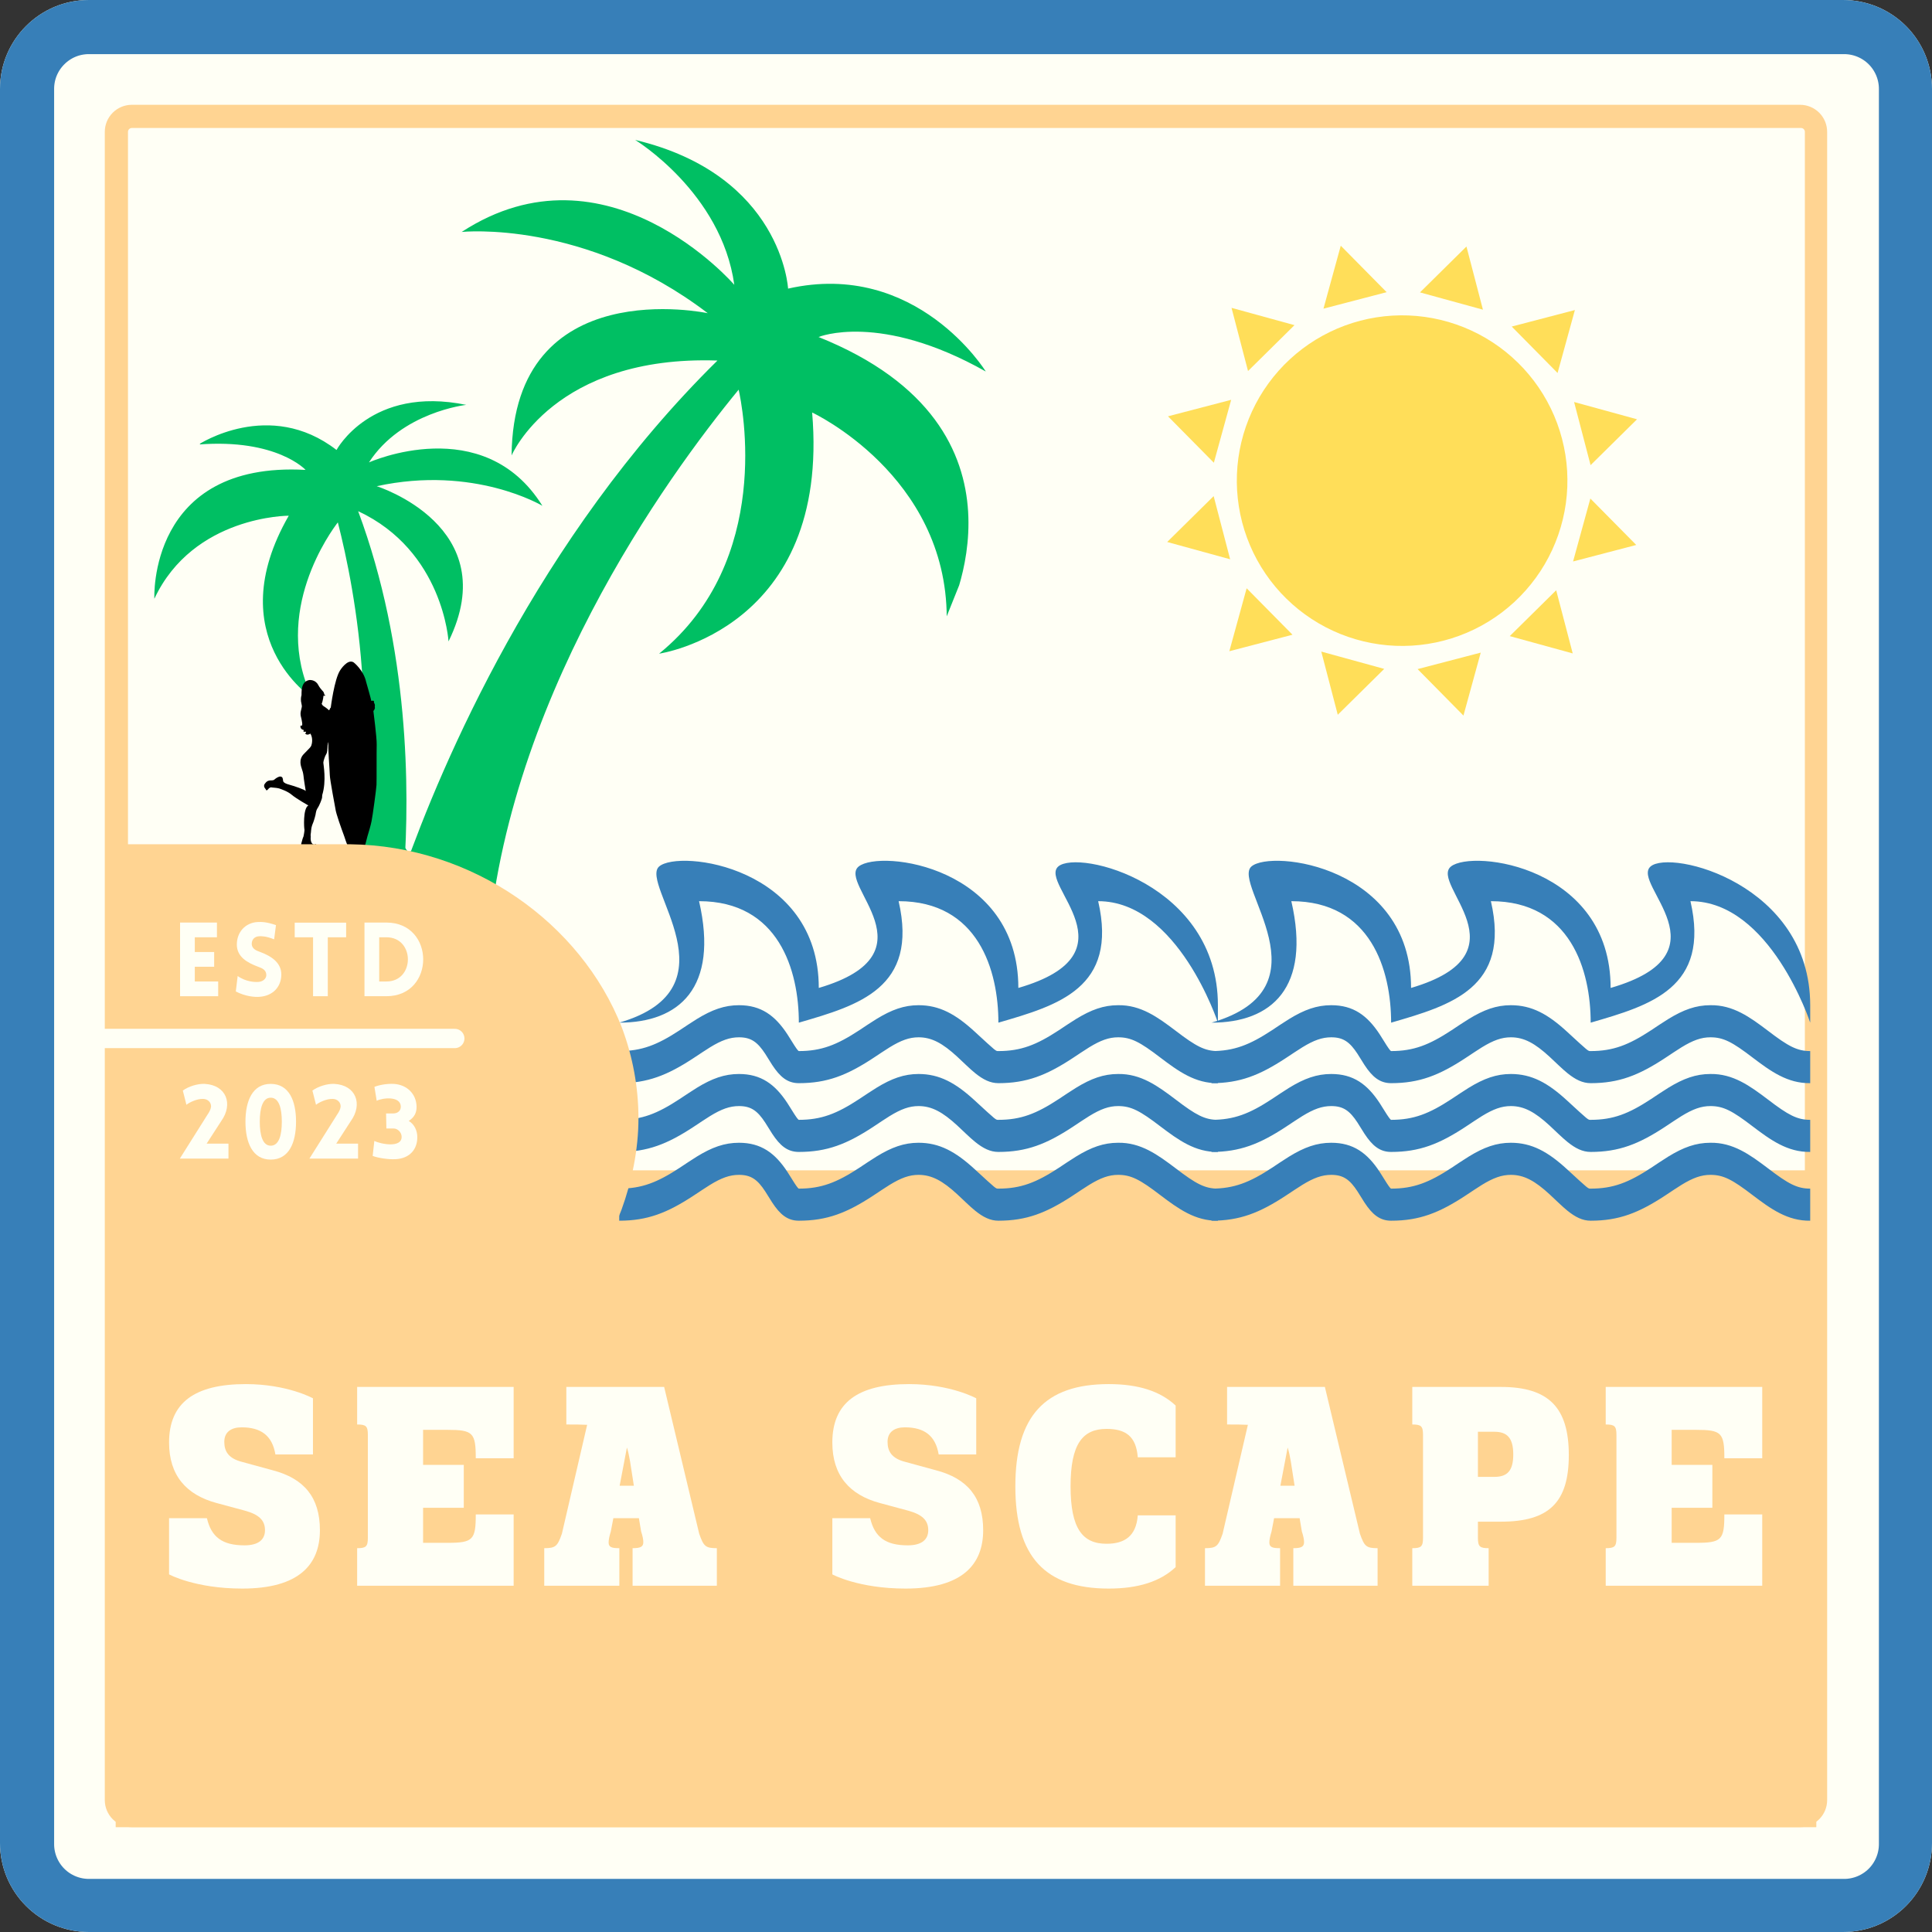<svg xmlns="http://www.w3.org/2000/svg" xmlns:xlink="http://www.w3.org/1999/xlink" width="500" zoomAndPan="magnify" viewBox="0 0 375 375" height="500" preserveAspectRatio="xMidYMid meet" version="1.0"><rect x="0" y="0" width="375" height="375" fill="#333333" stroke="none"/><defs><g/><clipPath id="4d1ffd2ed9"><path d="M 17.25 0 L 357.75 0 C 362.324 0 366.711 1.816 369.949 5.051 C 373.184 8.289 375 12.676 375 17.25 L 375 357.75 C 375 362.324 373.184 366.711 369.949 369.949 C 366.711 373.184 362.324 375 357.75 375 L 17.25 375 C 12.676 375 8.289 373.184 5.051 369.949 C 1.816 366.711 0 362.324 0 357.75 L 0 17.25 C 0 7.723 7.723 0 17.25 0 Z M 17.25 0 " clip-rule="nonzero"/></clipPath><clipPath id="bf27790415"><path d="M 20.34 20.34 L 354.66 20.34 L 354.66 354.66 L 20.34 354.66 Z M 20.34 20.34 " clip-rule="nonzero"/></clipPath><clipPath id="40e4b8c06b"><path d="M 25.59 20.34 L 349.41 20.34 C 350.801 20.34 352.137 20.895 353.121 21.879 C 354.105 22.863 354.66 24.199 354.66 25.59 L 354.66 349.41 C 354.66 350.801 354.105 352.137 353.121 353.121 C 352.137 354.105 350.801 354.66 349.41 354.66 L 25.59 354.66 C 24.199 354.66 22.863 354.105 21.879 353.121 C 20.895 352.137 20.34 350.801 20.34 349.41 L 20.34 25.59 C 20.34 24.199 20.895 22.863 21.879 21.879 C 22.863 20.895 24.199 20.34 25.59 20.34 Z M 25.59 20.34 " clip-rule="nonzero"/></clipPath><clipPath id="edcfc67451"><path d="M 20.34 20.34 L 354.648 20.34 L 354.648 354.648 L 20.34 354.648 Z M 20.34 20.34 " clip-rule="nonzero"/></clipPath><clipPath id="4fed49ffd5"><path d="M 25.59 20.34 L 349.398 20.34 C 350.789 20.34 352.125 20.895 353.109 21.879 C 354.094 22.863 354.648 24.199 354.648 25.59 L 354.648 349.398 C 354.648 350.789 354.094 352.125 353.109 353.109 C 352.125 354.094 350.789 354.648 349.398 354.648 L 25.59 354.648 C 24.199 354.648 22.863 354.094 21.879 353.109 C 20.895 352.125 20.34 350.789 20.34 349.398 L 20.34 25.59 C 20.34 24.199 20.895 22.863 21.879 21.879 C 22.863 20.895 24.199 20.34 25.59 20.34 Z M 25.59 20.34 " clip-rule="nonzero"/></clipPath><clipPath id="6152ee231b"><path d="M 22.453 227.16 L 352.547 227.16 L 352.547 354.66 L 22.453 354.66 Z M 22.453 227.16 " clip-rule="nonzero"/></clipPath><clipPath id="a18000489b"><path d="M 29 27 L 192 27 L 192 188 L 29 188 Z M 29 27 " clip-rule="nonzero"/></clipPath><clipPath id="1d1fd5dc34"><path d="M 70.922 5.52 L 207.543 60.277 L 147.906 209.082 L 11.281 154.328 Z M 70.922 5.52 " clip-rule="nonzero"/></clipPath><clipPath id="c8a0aab6e5"><path d="M 207.734 60.352 L 71.109 5.598 L 11.473 154.402 L 148.094 209.16 Z M 207.734 60.352 " clip-rule="nonzero"/></clipPath><clipPath id="fe14d95404"><path d="M 207.734 60.352 L 70.867 5.5 L 11.355 153.996 L 148.219 208.848 Z M 207.734 60.352 " clip-rule="nonzero"/></clipPath><clipPath id="b3f65f55bd"><path d="M 207.734 60.352 L 70.918 5.52 L 11.402 154.016 L 148.219 208.848 Z M 207.734 60.352 " clip-rule="nonzero"/></clipPath><clipPath id="35ff5cdb01"><path d="M 44 162 L 115 162 L 115 196 L 44 196 Z M 44 162 " clip-rule="nonzero"/></clipPath><clipPath id="0f480dbe04"><path d="M 70.922 5.52 L 207.543 60.277 L 147.906 209.082 L 11.281 154.328 Z M 70.922 5.52 " clip-rule="nonzero"/></clipPath><clipPath id="134b4ab15a"><path d="M 207.734 60.352 L 71.109 5.598 L 11.473 154.402 L 148.094 209.16 Z M 207.734 60.352 " clip-rule="nonzero"/></clipPath><clipPath id="60bc04b5d2"><path d="M 121.453 179.285 L 51.129 151.098 L 44.516 167.598 L 114.84 195.785 Z M 121.453 179.285 " clip-rule="nonzero"/></clipPath><clipPath id="72a2722c30"><path d="M 121.453 179.285 L 51.129 151.098 L 44.535 167.551 L 114.859 195.738 Z M 121.453 179.285 " clip-rule="nonzero"/></clipPath><clipPath id="43aa1708e2"><path d="M 120.168 167 L 236.418 167 L 236.418 200 L 120.168 200 Z M 120.168 167 " clip-rule="nonzero"/></clipPath><clipPath id="28b6e3076e"><path d="M 120.168 195 L 236.418 195 L 236.418 211 L 120.168 211 Z M 120.168 195 " clip-rule="nonzero"/></clipPath><clipPath id="c91a4080d6"><path d="M 120.168 208 L 236.418 208 L 236.418 224 L 120.168 224 Z M 120.168 208 " clip-rule="nonzero"/></clipPath><clipPath id="c9ad0af8c3"><path d="M 120.168 221 L 236.418 221 L 236.418 237 L 120.168 237 Z M 120.168 221 " clip-rule="nonzero"/></clipPath><clipPath id="29f5534b8d"><path d="M 235.129 167 L 351.379 167 L 351.379 200 L 235.129 200 Z M 235.129 167 " clip-rule="nonzero"/></clipPath><clipPath id="9996832954"><path d="M 235.129 195 L 351.379 195 L 351.379 211 L 235.129 211 Z M 235.129 195 " clip-rule="nonzero"/></clipPath><clipPath id="ae9a0b4084"><path d="M 235.129 208 L 351.379 208 L 351.379 224 L 235.129 224 Z M 235.129 208 " clip-rule="nonzero"/></clipPath><clipPath id="184a805b50"><path d="M 235.129 221 L 351.379 221 L 351.379 237 L 235.129 237 Z M 235.129 221 " clip-rule="nonzero"/></clipPath><clipPath id="7b890869f5"><path d="M 51 128 L 73.477 128 L 73.477 164.363 L 51 164.363 Z M 51 128 " clip-rule="nonzero"/></clipPath><clipPath id="0257ce3092"><path d="M 22.457 163.871 L 123.922 163.871 L 123.922 270.355 L 22.457 270.355 Z M 22.457 163.871 " clip-rule="nonzero"/></clipPath><clipPath id="2b739bd637"><path d="M 120.621 234.844 C 122.613 229.383 123.922 223.176 123.922 217.086 C 123.922 210.992 122.801 205.133 120.809 199.73 C 120.746 199.617 120.746 199.5 120.684 199.387 C 112.715 179.102 91.676 164.16 67.957 163.871 L 22.457 163.871 L 22.457 270.355 L 67.922 270.355 C 91.801 270.07 112.84 255.355 120.621 234.844 Z M 120.621 234.844 " clip-rule="nonzero"/></clipPath><clipPath id="80f1b326ea"><path d="M 240 61 L 305 61 L 305 126 L 240 126 Z M 240 61 " clip-rule="nonzero"/></clipPath><clipPath id="4aebe22a82"><path d="M 214.645 59.598 L 306.262 35.676 L 330.184 127.293 L 238.566 151.215 Z M 214.645 59.598 " clip-rule="nonzero"/></clipPath><clipPath id="bff1b40787"><path d="M 214.645 59.598 L 306.262 35.676 L 330.184 127.293 L 238.566 151.215 Z M 214.645 59.598 " clip-rule="nonzero"/></clipPath><clipPath id="43000ed513"><path d="M 256 47 L 270 47 L 270 60 L 256 60 Z M 256 47 " clip-rule="nonzero"/></clipPath><clipPath id="769793897f"><path d="M 214.645 59.598 L 306.262 35.676 L 330.184 127.293 L 238.566 151.215 Z M 214.645 59.598 " clip-rule="nonzero"/></clipPath><clipPath id="13cd6a6770"><path d="M 214.645 59.598 L 306.262 35.676 L 330.184 127.293 L 238.566 151.215 Z M 214.645 59.598 " clip-rule="nonzero"/></clipPath><clipPath id="1783b49c25"><path d="M 239 59 L 252 59 L 252 73 L 239 73 Z M 239 59 " clip-rule="nonzero"/></clipPath><clipPath id="0d0178d23e"><path d="M 214.645 59.598 L 306.262 35.676 L 330.184 127.293 L 238.566 151.215 Z M 214.645 59.598 " clip-rule="nonzero"/></clipPath><clipPath id="72bb1fd842"><path d="M 214.645 59.598 L 306.262 35.676 L 330.184 127.293 L 238.566 151.215 Z M 214.645 59.598 " clip-rule="nonzero"/></clipPath><clipPath id="3dbae6f4c7"><path d="M 226 77 L 239 77 L 239 90 L 226 90 Z M 226 77 " clip-rule="nonzero"/></clipPath><clipPath id="6ab898c562"><path d="M 214.645 59.598 L 306.262 35.676 L 330.184 127.293 L 238.566 151.215 Z M 214.645 59.598 " clip-rule="nonzero"/></clipPath><clipPath id="53cb1db7c3"><path d="M 214.645 59.598 L 306.262 35.676 L 330.184 127.293 L 238.566 151.215 Z M 214.645 59.598 " clip-rule="nonzero"/></clipPath><clipPath id="35b7e65953"><path d="M 226 96 L 239 96 L 239 109 L 226 109 Z M 226 96 " clip-rule="nonzero"/></clipPath><clipPath id="2e3075aa67"><path d="M 214.645 59.598 L 306.262 35.676 L 330.184 127.293 L 238.566 151.215 Z M 214.645 59.598 " clip-rule="nonzero"/></clipPath><clipPath id="94ed174c01"><path d="M 214.645 59.598 L 306.262 35.676 L 330.184 127.293 L 238.566 151.215 Z M 214.645 59.598 " clip-rule="nonzero"/></clipPath><clipPath id="92c66fab6c"><path d="M 238 114 L 251 114 L 251 127 L 238 127 Z M 238 114 " clip-rule="nonzero"/></clipPath><clipPath id="70aecfde18"><path d="M 214.645 59.598 L 306.262 35.676 L 330.184 127.293 L 238.566 151.215 Z M 214.645 59.598 " clip-rule="nonzero"/></clipPath><clipPath id="3b62590347"><path d="M 214.645 59.598 L 306.262 35.676 L 330.184 127.293 L 238.566 151.215 Z M 214.645 59.598 " clip-rule="nonzero"/></clipPath><clipPath id="87c0b5f0c7"><path d="M 256 126 L 269 126 L 269 139 L 256 139 Z M 256 126 " clip-rule="nonzero"/></clipPath><clipPath id="8634b0ff7c"><path d="M 214.645 59.598 L 306.262 35.676 L 330.184 127.293 L 238.566 151.215 Z M 214.645 59.598 " clip-rule="nonzero"/></clipPath><clipPath id="9c918eed71"><path d="M 214.645 59.598 L 306.262 35.676 L 330.184 127.293 L 238.566 151.215 Z M 214.645 59.598 " clip-rule="nonzero"/></clipPath><clipPath id="ffff3fefc8"><path d="M 275 126 L 288 126 L 288 139 L 275 139 Z M 275 126 " clip-rule="nonzero"/></clipPath><clipPath id="f80b427dcd"><path d="M 214.645 59.598 L 306.262 35.676 L 330.184 127.293 L 238.566 151.215 Z M 214.645 59.598 " clip-rule="nonzero"/></clipPath><clipPath id="3b430c2f8f"><path d="M 214.645 59.598 L 306.262 35.676 L 330.184 127.293 L 238.566 151.215 Z M 214.645 59.598 " clip-rule="nonzero"/></clipPath><clipPath id="8ca2e1c562"><path d="M 293 114 L 306 114 L 306 127 L 293 127 Z M 293 114 " clip-rule="nonzero"/></clipPath><clipPath id="85a21a23f5"><path d="M 214.645 59.598 L 306.262 35.676 L 330.184 127.293 L 238.566 151.215 Z M 214.645 59.598 " clip-rule="nonzero"/></clipPath><clipPath id="56542856b6"><path d="M 214.645 59.598 L 306.262 35.676 L 330.184 127.293 L 238.566 151.215 Z M 214.645 59.598 " clip-rule="nonzero"/></clipPath><clipPath id="0decdb2227"><path d="M 305 96 L 318 96 L 318 109 L 305 109 Z M 305 96 " clip-rule="nonzero"/></clipPath><clipPath id="83f9c67d6a"><path d="M 214.645 59.598 L 306.262 35.676 L 330.184 127.293 L 238.566 151.215 Z M 214.645 59.598 " clip-rule="nonzero"/></clipPath><clipPath id="ac28486db5"><path d="M 214.645 59.598 L 306.262 35.676 L 330.184 127.293 L 238.566 151.215 Z M 214.645 59.598 " clip-rule="nonzero"/></clipPath><clipPath id="cf91b6c338"><path d="M 305 78 L 318 78 L 318 91 L 305 91 Z M 305 78 " clip-rule="nonzero"/></clipPath><clipPath id="e96791da7d"><path d="M 214.645 59.598 L 306.262 35.676 L 330.184 127.293 L 238.566 151.215 Z M 214.645 59.598 " clip-rule="nonzero"/></clipPath><clipPath id="3da1f9abcb"><path d="M 214.645 59.598 L 306.262 35.676 L 330.184 127.293 L 238.566 151.215 Z M 214.645 59.598 " clip-rule="nonzero"/></clipPath><clipPath id="53eb04eb9e"><path d="M 293 60 L 306 60 L 306 73 L 293 73 Z M 293 60 " clip-rule="nonzero"/></clipPath><clipPath id="e0b29dbd91"><path d="M 214.645 59.598 L 306.262 35.676 L 330.184 127.293 L 238.566 151.215 Z M 214.645 59.598 " clip-rule="nonzero"/></clipPath><clipPath id="c4d8b777c5"><path d="M 214.645 59.598 L 306.262 35.676 L 330.184 127.293 L 238.566 151.215 Z M 214.645 59.598 " clip-rule="nonzero"/></clipPath><clipPath id="39214ddc11"><path d="M 275 47 L 288 47 L 288 61 L 275 61 Z M 275 47 " clip-rule="nonzero"/></clipPath><clipPath id="4ecd13607d"><path d="M 214.645 59.598 L 306.262 35.676 L 330.184 127.293 L 238.566 151.215 Z M 214.645 59.598 " clip-rule="nonzero"/></clipPath><clipPath id="837110dce2"><path d="M 214.645 59.598 L 306.262 35.676 L 330.184 127.293 L 238.566 151.215 Z M 214.645 59.598 " clip-rule="nonzero"/></clipPath></defs><g clip-path="url(#4d1ffd2ed9)"><rect x="-37.5" width="450" fill="#fffff5" y="-37.5" height="450" fill-opacity="1"/><path stroke-linecap="butt" transform="matrix(0.938, 0, 0, 0.938, 0, 0)" fill="none" stroke-linejoin="miter" d="M 18.4 0 L 381.6 0 C 386.479 0 391.158 1.938 394.613 5.388 C 398.063 8.842 400 13.521 400 18.4 L 400 381.6 C 400 386.479 398.063 391.158 394.613 394.613 C 391.158 398.063 386.479 400 381.6 400 L 18.4 400 C 13.521 400 8.842 398.063 5.387 394.613 C 1.937 391.158 -0 386.479 -0 381.6 L -0 18.4 C -0 8.238 8.237 0 18.4 0 Z M 18.4 0 " stroke="#377fb8" stroke-width="22.4" stroke-opacity="1" stroke-miterlimit="4"/></g><g clip-path="url(#bf27790415)"><g clip-path="url(#40e4b8c06b)"><path fill="#fffff5" d="M 20.34 20.34 L 354.66 20.34 L 354.66 354.66 L 20.34 354.66 Z M 20.34 20.34 " fill-opacity="1" fill-rule="nonzero"/></g></g><g clip-path="url(#edcfc67451)"><g clip-path="url(#4fed49ffd5)"><path stroke-linecap="butt" transform="matrix(0.938, 0, 0, 0.938, 20.342, 20.342)" fill="none" stroke-linejoin="miter" d="M 5.598 -0.002 L 350.994 -0.002 C 352.477 -0.002 353.902 0.59 354.952 1.64 C 356.002 2.69 356.594 4.115 356.594 5.598 L 356.594 350.994 C 356.594 352.477 356.002 353.902 354.952 354.952 C 353.902 356.002 352.477 356.594 350.994 356.594 L 5.598 356.594 C 4.115 356.594 2.69 356.002 1.64 354.952 C 0.59 353.902 -0.002 352.477 -0.002 350.994 L -0.002 5.598 C -0.002 4.115 0.59 2.69 1.64 1.64 C 2.69 0.59 4.115 -0.002 5.598 -0.002 Z M 5.598 -0.002 " stroke="#ffd492" stroke-width="9.6" stroke-opacity="1" stroke-miterlimit="4"/></g></g><g clip-path="url(#6152ee231b)"><path fill="#ffd492" d="M 22.453 227.16 L 352.547 227.16 L 352.547 354.66 L 22.453 354.66 Z M 22.453 227.16 " fill-opacity="1" fill-rule="nonzero"/></g><g clip-path="url(#a18000489b)"><g clip-path="url(#1d1fd5dc34)"><g clip-path="url(#c8a0aab6e5)"><g clip-path="url(#fe14d95404)"><g clip-path="url(#b3f65f55bd)"><path fill="#00bf63" d="M 59.312 91.207 C 59.312 91.207 53.734 85.105 38.555 86.277 C 38.555 86.277 52.281 77.246 65.32 87.34 C 65.32 87.34 72.004 74.785 90.496 78.586 C 90.496 78.586 77.949 79.965 71.613 89.754 C 71.613 89.754 93.832 79.781 105.277 98.176 C 105.277 98.176 92.07 90.242 73.117 94.371 C 73.117 94.371 98.02 102.168 87.059 124.496 C 87.059 124.496 86.043 106.93 69.516 99.219 C 79.461 125.945 79.504 153.531 78.438 168.891 C 85.688 148.461 104.238 104.469 139.258 69.98 C 107.566 68.902 99.297 88.402 99.297 88.402 C 99.652 52.676 137.375 60.793 137.375 60.793 C 113.414 42.527 89.613 45.02 89.613 45.02 C 117.809 26.648 142.527 55.281 142.527 55.281 C 140.035 37.344 123.285 27.16 123.285 27.16 C 151.809 33.961 152.965 56.02 152.965 56.02 C 177.953 50.379 191.34 72.109 191.34 72.109 C 170.742 60.488 158.879 65.414 158.879 65.414 C 203.121 83.145 183.762 119.895 183.762 119.895 C 183.707 92.191 157.637 80.066 157.637 80.066 C 161.199 122.109 127.934 126.875 127.934 126.875 C 150.168 108.789 144.062 78.699 143.371 75.633 C 129.609 92.367 97.199 136.816 94.453 187.176 L 65.324 175.5 C 75.215 146.434 68.883 114.27 65.574 101.395 C 64.336 102.996 52.582 118.887 60.625 135.492 C 60.625 135.492 42.52 123.652 56.047 100.098 C 56.047 100.098 37.535 100.07 29.961 116.215 C 29.961 116.215 28.676 89.504 59.312 91.207 " fill-opacity="1" fill-rule="nonzero"/></g></g></g></g></g><g clip-path="url(#35ff5cdb01)"><g clip-path="url(#0f480dbe04)"><g clip-path="url(#134b4ab15a)"><g clip-path="url(#60bc04b5d2)"><g clip-path="url(#72a2722c30)"><path fill="#00bf63" d="M 114.66 195.656 C 114.66 195.656 107.375 176.02 95.039 174.824 C 95.039 174.824 91.652 162.605 79.152 165.332 C 79.152 165.332 76.172 159.789 71.211 163.711 C 62.977 170.219 53 158.523 44.785 167.652 L 114.66 195.656 " fill-opacity="1" fill-rule="nonzero"/></g></g></g></g></g><g clip-path="url(#43aa1708e2)"><path fill="#377fb8" d="M 120.191 198.496 C 143.434 191.758 124.066 171.551 127.938 168.184 C 131.812 164.812 158.926 168.184 158.926 191.758 C 181.816 185.023 162.449 171.551 166.672 168.184 C 170.898 164.812 197.66 168.184 197.66 191.758 C 220.902 185.023 201.535 171.551 205.406 168.184 C 209.281 164.812 236.395 171.551 236.395 195.129 C 236.395 201.863 236.395 198.496 236.395 198.496 C 236.395 198.496 228.648 174.918 213.156 174.918 C 217.027 191.758 205.406 195.129 193.789 198.496 C 193.789 188.391 189.914 174.918 174.422 174.918 C 178.293 191.758 166.672 195.129 155.055 198.496 C 155.055 188.391 151.18 174.918 135.688 174.918 C 139.559 191.758 131.812 198.496 120.191 198.496 " fill-opacity="1" fill-rule="nonzero"/></g><g clip-path="url(#28b6e3076e)"><path fill="#377fb8" d="M 120.191 210.242 L 120.191 204.012 C 124.562 204.012 127.57 202.824 131.918 199.973 C 132.277 199.738 133.492 198.926 133.574 198.875 C 134.242 198.43 134.762 198.098 135.27 197.785 C 138.191 195.996 140.617 195.109 143.434 195.109 C 147.711 195.109 150.438 197.086 152.863 200.805 C 153.152 201.246 154.039 202.688 154.211 202.949 C 154.793 203.848 154.988 204.012 155.055 204.012 C 159.422 204.012 162.434 202.824 166.781 199.973 C 167.137 199.738 168.355 198.926 168.434 198.875 C 169.105 198.43 169.621 198.098 170.133 197.785 C 173.055 195.996 175.477 195.109 178.293 195.109 C 182.348 195.109 185.484 196.84 189.188 200.242 C 193.484 204.191 193.258 204.012 193.789 204.012 C 198.156 204.012 201.168 202.824 205.516 199.973 C 205.875 199.738 207.09 198.926 207.168 198.875 C 207.84 198.43 208.355 198.098 208.867 197.785 C 211.789 195.996 214.211 195.109 217.027 195.109 C 221.426 195.043 224.699 197.422 228.215 200.086 C 232.145 203.094 233.875 204.012 236.395 204.012 L 236.395 210.242 C 232 210.305 228.723 207.93 225.207 205.266 C 221.277 202.258 219.551 201.34 217.027 201.34 C 215.242 201.34 213.625 201.93 211.418 203.281 C 210.969 203.559 210.5 203.859 209.875 204.273 C 209.809 204.316 208.582 205.133 208.207 205.379 C 203.113 208.723 199.262 210.242 193.789 210.242 C 192.219 210.242 190.824 209.551 189.258 208.281 C 188.738 207.855 188.219 207.391 187.504 206.715 C 186.938 206.176 186.371 205.641 185.801 205.109 C 182.969 202.504 180.855 201.34 178.293 201.34 C 176.504 201.34 174.891 201.93 172.684 203.281 C 172.234 203.559 171.766 203.859 171.141 204.273 C 171.074 204.316 169.844 205.133 169.473 205.379 C 164.379 208.723 160.527 210.242 155.055 210.242 C 152.836 210.242 151.383 209.004 149.871 206.688 C 149.641 206.332 148.75 204.891 148.527 204.543 C 147.031 202.258 145.773 201.34 143.434 201.34 C 141.645 201.34 140.027 201.93 137.824 203.281 C 137.371 203.559 136.906 203.859 136.281 204.273 C 136.215 204.316 134.984 205.133 134.609 205.379 C 129.516 208.723 125.668 210.242 120.191 210.242 " fill-opacity="1" fill-rule="nonzero"/></g><g clip-path="url(#c91a4080d6)"><path fill="#377fb8" d="M 120.191 223.59 L 120.191 217.359 C 124.562 217.359 127.57 216.176 131.918 213.32 C 132.277 213.086 133.492 212.277 133.574 212.223 C 134.242 211.777 134.762 211.445 135.27 211.133 C 138.191 209.344 140.617 208.461 143.434 208.461 C 147.711 208.461 150.438 210.438 152.863 214.156 C 153.152 214.594 154.039 216.035 154.211 216.297 C 154.793 217.195 154.988 217.359 155.055 217.359 C 159.422 217.359 162.434 216.176 166.781 213.32 C 167.137 213.086 168.355 212.277 168.434 212.223 C 169.105 211.777 169.621 211.445 170.133 211.133 C 173.055 209.344 175.477 208.461 178.293 208.461 C 182.348 208.461 185.484 210.188 189.188 213.594 C 193.484 217.543 193.258 217.359 193.789 217.359 C 198.156 217.359 201.168 216.176 205.516 213.32 C 205.875 213.086 207.09 212.277 207.168 212.223 C 207.84 211.777 208.355 211.445 208.867 211.133 C 211.789 209.344 214.211 208.461 217.027 208.461 C 221.426 208.395 224.699 210.77 228.215 213.434 C 232.145 216.441 233.875 217.359 236.395 217.359 L 236.395 223.59 C 232 223.656 228.723 221.281 225.207 218.617 C 221.277 215.609 219.551 214.688 217.027 214.688 C 215.242 214.688 213.625 215.277 211.418 216.629 C 210.969 216.906 210.5 217.207 209.875 217.621 C 209.809 217.668 208.582 218.484 208.207 218.73 C 203.113 222.074 199.262 223.59 193.789 223.59 C 192.219 223.59 190.824 222.898 189.258 221.629 C 188.738 221.203 188.219 220.742 187.504 220.066 C 186.938 219.527 186.371 218.988 185.801 218.457 C 182.969 215.855 180.855 214.688 178.293 214.688 C 176.504 214.688 174.891 215.277 172.684 216.629 C 172.234 216.906 171.766 217.207 171.141 217.621 C 171.074 217.668 169.844 218.484 169.473 218.73 C 164.379 222.074 160.527 223.59 155.055 223.59 C 152.836 223.59 151.383 222.355 149.871 220.039 C 149.641 219.68 148.75 218.238 148.527 217.895 C 147.031 215.605 145.773 214.688 143.434 214.688 C 141.645 214.688 140.027 215.277 137.824 216.629 C 137.371 216.906 136.906 217.207 136.281 217.621 C 136.215 217.668 134.984 218.484 134.609 218.73 C 129.516 222.074 125.668 223.59 120.191 223.59 " fill-opacity="1" fill-rule="nonzero"/></g><g clip-path="url(#c9ad0af8c3)"><path fill="#377fb8" d="M 120.191 236.938 L 120.191 230.711 C 124.562 230.711 127.57 229.523 131.918 226.672 C 132.277 226.434 133.492 225.625 133.574 225.574 C 134.242 225.129 134.762 224.797 135.27 224.484 C 138.191 222.691 140.617 221.809 143.434 221.809 C 147.711 221.809 150.438 223.785 152.863 227.504 C 153.152 227.941 154.039 229.387 154.211 229.648 C 154.793 230.547 154.988 230.711 155.055 230.711 C 159.422 230.711 162.434 229.523 166.781 226.672 C 167.137 226.434 168.355 225.625 168.434 225.574 C 169.105 225.129 169.621 224.797 170.133 224.484 C 173.055 222.691 175.477 221.809 178.293 221.809 C 182.348 221.809 185.484 223.539 189.188 226.941 C 193.484 230.891 193.258 230.711 193.789 230.711 C 198.156 230.711 201.168 229.523 205.516 226.672 C 205.875 226.434 207.09 225.625 207.168 225.574 C 207.84 225.129 208.355 224.797 208.867 224.484 C 211.789 222.691 214.211 221.809 217.027 221.809 C 221.426 221.742 224.699 224.121 228.215 226.781 C 232.145 229.793 233.875 230.711 236.395 230.711 L 236.395 236.938 C 232 237.004 228.723 234.629 225.207 231.965 C 221.277 228.957 219.551 228.039 217.027 228.039 C 215.242 228.039 213.625 228.629 211.418 229.98 C 210.969 230.254 210.5 230.559 209.875 230.973 C 209.809 231.016 208.582 231.832 208.207 232.078 C 203.113 235.422 199.262 236.938 193.789 236.938 C 192.219 236.938 190.824 236.25 189.258 234.98 C 188.738 234.555 188.219 234.09 187.504 233.414 C 186.938 232.875 186.371 232.336 185.801 231.809 C 182.969 229.203 180.855 228.039 178.293 228.039 C 176.504 228.039 174.891 228.629 172.684 229.98 C 172.234 230.254 171.766 230.559 171.141 230.973 C 171.074 231.016 169.844 231.832 169.473 232.078 C 164.379 235.422 160.527 236.938 155.055 236.938 C 152.836 236.938 151.383 235.703 149.871 233.387 C 149.641 233.031 148.75 231.59 148.527 231.246 C 147.031 228.957 145.773 228.039 143.434 228.039 C 141.645 228.039 140.027 228.629 137.824 229.98 C 137.371 230.254 136.906 230.559 136.281 230.973 C 136.215 231.016 134.984 231.832 134.609 232.078 C 129.516 235.422 125.668 236.938 120.191 236.938 " fill-opacity="1" fill-rule="nonzero"/></g><g clip-path="url(#29f5534b8d)"><path fill="#377fb8" d="M 235.152 198.496 C 258.395 191.758 239.027 171.551 242.902 168.184 C 246.773 164.812 273.887 168.184 273.887 191.758 C 296.777 185.023 277.41 171.551 281.637 168.184 C 285.859 164.812 312.621 168.184 312.621 191.758 C 335.863 185.023 316.496 171.551 320.371 168.184 C 324.242 164.812 351.359 171.551 351.359 195.129 C 351.359 201.863 351.359 198.496 351.359 198.496 C 351.359 198.496 343.609 174.918 328.117 174.918 C 331.992 191.758 320.371 195.129 308.75 198.496 C 308.75 188.391 304.875 174.918 289.383 174.918 C 293.258 191.758 281.637 195.129 270.016 198.496 C 270.016 188.391 266.141 174.918 250.648 174.918 C 254.52 191.758 246.773 198.496 235.152 198.496 " fill-opacity="1" fill-rule="nonzero"/></g><g clip-path="url(#9996832954)"><path fill="#377fb8" d="M 235.152 210.242 L 235.152 204.012 C 239.523 204.012 242.535 202.824 246.883 199.973 C 247.238 199.738 248.453 198.926 248.535 198.875 C 249.203 198.43 249.723 198.098 250.23 197.785 C 253.152 195.996 255.578 195.109 258.395 195.109 C 262.672 195.109 265.398 197.086 267.824 200.805 C 268.113 201.246 269 202.688 269.172 202.949 C 269.758 203.848 269.949 204.012 270.016 204.012 C 274.387 204.012 277.395 202.824 281.742 199.973 C 282.102 199.738 283.316 198.926 283.395 198.875 C 284.066 198.43 284.582 198.098 285.094 197.785 C 288.016 195.996 290.438 195.109 293.258 195.109 C 297.309 195.109 300.445 196.84 304.148 200.242 C 308.445 204.191 308.223 204.012 308.75 204.012 C 313.121 204.012 316.129 202.824 320.477 199.973 C 320.836 199.738 322.051 198.926 322.129 198.875 C 322.801 198.43 323.32 198.098 323.828 197.785 C 326.75 195.996 329.172 195.109 331.992 195.109 C 336.391 195.043 339.664 197.422 343.18 200.086 C 347.109 203.094 348.84 204.012 351.359 204.012 L 351.359 210.242 C 346.961 210.305 343.684 207.93 340.172 205.266 C 336.242 202.258 334.512 201.34 331.992 201.34 C 330.203 201.34 328.586 201.93 326.379 203.281 C 325.93 203.559 325.461 203.859 324.836 204.273 C 324.773 204.316 323.543 205.133 323.168 205.379 C 318.074 208.723 314.223 210.242 308.75 210.242 C 307.184 210.242 305.785 209.551 304.219 208.281 C 303.699 207.855 303.18 207.391 302.465 206.715 C 301.898 206.176 301.332 205.641 300.762 205.109 C 297.93 202.504 295.82 201.34 293.258 201.34 C 291.469 201.34 289.852 201.93 287.645 203.281 C 287.195 203.559 286.727 203.859 286.102 204.273 C 286.035 204.316 284.809 205.133 284.434 205.379 C 279.34 208.723 275.488 210.242 270.016 210.242 C 267.801 210.242 266.344 209.004 264.832 206.688 C 264.602 206.332 263.711 204.891 263.488 204.543 C 261.992 202.258 260.734 201.34 258.395 201.34 C 256.605 201.34 254.988 201.93 252.785 203.281 C 252.336 203.559 251.867 203.859 251.242 204.273 C 251.176 204.316 249.945 205.133 249.57 205.379 C 244.477 208.723 240.629 210.242 235.152 210.242 " fill-opacity="1" fill-rule="nonzero"/></g><g clip-path="url(#ae9a0b4084)"><path fill="#377fb8" d="M 235.152 223.59 L 235.152 217.359 C 239.523 217.359 242.535 216.176 246.883 213.32 C 247.238 213.086 248.453 212.277 248.535 212.223 C 249.203 211.777 249.723 211.445 250.23 211.133 C 253.152 209.344 255.578 208.461 258.395 208.461 C 262.672 208.461 265.398 210.438 267.824 214.156 C 268.113 214.594 269 216.035 269.172 216.297 C 269.758 217.195 269.949 217.359 270.016 217.359 C 274.387 217.359 277.395 216.176 281.742 213.32 C 282.102 213.086 283.316 212.277 283.395 212.223 C 284.066 211.777 284.582 211.445 285.094 211.133 C 288.016 209.344 290.438 208.461 293.258 208.461 C 297.309 208.461 300.445 210.188 304.148 213.594 C 308.445 217.543 308.223 217.359 308.75 217.359 C 313.121 217.359 316.129 216.176 320.477 213.32 C 320.836 213.086 322.051 212.277 322.129 212.223 C 322.801 211.777 323.32 211.445 323.828 211.133 C 326.75 209.344 329.172 208.461 331.992 208.461 C 336.391 208.395 339.664 210.77 343.18 213.434 C 347.109 216.441 348.84 217.359 351.359 217.359 L 351.359 223.59 C 346.961 223.656 343.684 221.281 340.172 218.617 C 336.242 215.609 334.512 214.688 331.992 214.688 C 330.203 214.688 328.586 215.277 326.379 216.629 C 325.93 216.906 325.461 217.207 324.836 217.621 C 324.773 217.668 323.543 218.484 323.168 218.73 C 318.074 222.074 314.223 223.59 308.75 223.59 C 307.184 223.59 305.785 222.898 304.219 221.629 C 303.699 221.203 303.18 220.742 302.465 220.066 C 301.898 219.527 301.332 218.988 300.762 218.457 C 297.93 215.855 295.82 214.688 293.258 214.688 C 291.469 214.688 289.852 215.277 287.645 216.629 C 287.195 216.906 286.727 217.207 286.102 217.621 C 286.035 217.668 284.809 218.484 284.434 218.73 C 279.34 222.074 275.488 223.59 270.016 223.59 C 267.801 223.59 266.344 222.355 264.832 220.039 C 264.602 219.68 263.711 218.238 263.488 217.895 C 261.992 215.605 260.734 214.688 258.395 214.688 C 256.605 214.688 254.988 215.277 252.785 216.629 C 252.336 216.906 251.867 217.207 251.242 217.621 C 251.176 217.668 249.945 218.484 249.57 218.73 C 244.477 222.074 240.629 223.59 235.152 223.59 " fill-opacity="1" fill-rule="nonzero"/></g><g clip-path="url(#184a805b50)"><path fill="#377fb8" d="M 235.152 236.938 L 235.152 230.711 C 239.523 230.711 242.535 229.523 246.883 226.672 C 247.238 226.434 248.453 225.625 248.535 225.574 C 249.203 225.129 249.723 224.797 250.23 224.484 C 253.152 222.691 255.578 221.809 258.395 221.809 C 262.672 221.809 265.398 223.785 267.824 227.504 C 268.113 227.941 269 229.387 269.172 229.648 C 269.758 230.547 269.949 230.711 270.016 230.711 C 274.387 230.711 277.395 229.523 281.742 226.672 C 282.102 226.434 283.316 225.625 283.395 225.574 C 284.066 225.129 284.582 224.797 285.094 224.484 C 288.016 222.691 290.438 221.809 293.258 221.809 C 297.309 221.809 300.445 223.539 304.148 226.941 C 308.445 230.891 308.223 230.711 308.75 230.711 C 313.121 230.711 316.129 229.523 320.477 226.672 C 320.836 226.434 322.051 225.625 322.129 225.574 C 322.801 225.129 323.32 224.797 323.828 224.484 C 326.75 222.691 329.172 221.809 331.992 221.809 C 336.391 221.742 339.664 224.121 343.18 226.781 C 347.109 229.793 348.84 230.711 351.359 230.711 L 351.359 236.938 C 346.961 237.004 343.684 234.629 340.172 231.965 C 336.242 228.957 334.512 228.039 331.992 228.039 C 330.203 228.039 328.586 228.629 326.379 229.98 C 325.93 230.254 325.461 230.559 324.836 230.973 C 324.773 231.016 323.543 231.832 323.168 232.078 C 318.074 235.422 314.223 236.938 308.75 236.938 C 307.184 236.938 305.785 236.25 304.219 234.98 C 303.699 234.555 303.18 234.09 302.465 233.414 C 301.898 232.875 301.332 232.336 300.762 231.809 C 297.93 229.203 295.82 228.039 293.258 228.039 C 291.469 228.039 289.852 228.629 287.645 229.98 C 287.195 230.254 286.727 230.559 286.102 230.973 C 286.035 231.016 284.809 231.832 284.434 232.078 C 279.34 235.422 275.488 236.938 270.016 236.938 C 267.801 236.938 266.344 235.703 264.832 233.387 C 264.602 233.031 263.711 231.59 263.488 231.246 C 261.992 228.957 260.734 228.039 258.395 228.039 C 256.605 228.039 254.988 228.629 252.785 229.98 C 252.336 230.254 251.867 230.559 251.242 230.973 C 251.176 231.016 249.945 231.832 249.57 232.078 C 244.477 235.422 240.629 236.938 235.152 236.938 " fill-opacity="1" fill-rule="nonzero"/></g><g clip-path="url(#7b890869f5)"><path fill="#000000" d="M 71.316 162.344 C 71.535 161.625 71.965 160.188 72.109 159.43 C 72.324 158.461 73.043 153.102 73.078 152.348 C 73.117 151.555 73.078 145.766 73.117 144.508 C 73.152 143.25 72.469 137.965 72.469 137.965 C 72.613 137.965 72.719 137.566 72.758 137.496 C 72.793 137.426 72.719 137.102 72.758 136.957 C 72.828 136.812 72.578 136.344 72.578 136.344 C 72.719 135.805 72.074 136.059 72.074 136.059 C 72.035 135.734 71.066 132.355 71.066 132.355 C 70.562 130.051 68.656 128.578 68.656 128.578 C 67.469 127.785 66.031 130.09 66.031 130.09 C 64.883 131.816 64.199 137.352 64.199 137.352 C 63.98 137.461 63.98 138 63.801 137.82 C 63.66 137.641 62.867 137.066 62.758 137.027 C 62.578 136.922 62.438 136.598 62.438 136.598 C 62.688 136.059 62.797 135.016 62.797 135.016 C 62.938 135.121 63.191 134.98 63.191 134.98 C 62.902 134.871 62.977 134.871 62.867 134.477 C 62.723 134.078 62.328 133.973 61.754 132.93 C 61.176 131.852 60.027 131.996 60.027 131.996 C 58.23 132.316 58.59 134.691 58.516 134.98 C 58.41 135.266 58.336 135.949 58.516 136.598 C 58.66 137.246 58.59 137.102 58.41 137.965 C 58.191 138.789 58.516 139.367 58.551 139.727 C 58.59 140.086 58.695 140.336 58.66 140.66 C 58.625 141.02 58.336 140.805 58.336 140.805 C 58.156 141.594 58.984 141.703 58.984 141.703 C 58.91 141.992 58.84 141.918 58.84 141.918 C 58.949 142.098 59.414 142.027 59.414 142.027 C 59.414 142.352 59.199 142.316 59.199 142.316 C 59.559 142.891 60.242 142.387 60.242 142.387 C 60.816 143.32 60.531 144.438 60.422 144.723 C 60.277 145.047 60.172 145.121 59.02 146.305 C 57.832 147.457 58.48 148.859 58.59 149.254 C 58.73 149.648 58.84 150.012 58.91 150.586 C 58.949 151.16 59.344 153.535 59.344 153.535 C 59.129 153.246 57.078 152.562 56.035 152.273 C 54.957 151.988 54.957 151.594 54.957 151.594 C 54.883 151.051 54.883 150.836 54.488 150.73 C 54.094 150.656 53.52 151.09 53.266 151.305 C 53.051 151.52 52.727 151.449 52.367 151.484 C 52.008 151.555 51.793 151.594 51.395 152.133 C 51 152.672 51.578 153.176 51.578 153.176 C 51.684 153.715 52.117 153.102 52.117 153.102 C 52.223 152.922 52.582 152.816 52.582 152.816 C 52.836 152.887 53.66 152.887 54.164 153.031 C 54.668 153.211 55.785 153.57 56.609 154.254 C 57.438 154.973 59.848 156.34 59.848 156.34 C 58.77 156.914 59.02 160.871 59.09 160.977 C 59.129 161.012 59.055 161.695 58.91 162.344 C 58.91 162.344 58.73 162.738 58.625 163.207 C 58.516 163.637 58.336 163.996 58.59 164.105 C 58.84 164.215 59.199 164.43 59.199 164.43 C 59.199 164.43 59.668 164.539 59.848 164.465 C 60.062 164.43 60.098 164.719 60.312 164.574 C 60.531 164.43 60.566 164.465 60.781 164.465 C 60.961 164.465 61.285 164.43 61.285 164.43 C 61.32 164.215 61.535 163.746 61.176 163.891 C 60.816 164.07 60.172 163.711 60.312 162.344 C 60.242 162.055 60.352 161.805 60.387 161.156 C 60.422 160.512 60.676 159.934 60.781 159.684 C 60.891 159.43 61.285 158.172 61.32 157.703 C 61.395 157.238 61.609 156.914 61.609 156.914 C 62.078 156.23 62.473 155.043 62.508 154.863 C 62.508 154.719 62.543 154.324 62.543 154.324 C 63.406 151.52 62.758 148.391 62.758 148.031 C 62.758 147.707 63.117 146.664 63.262 146.484 C 63.371 146.27 63.551 146.09 63.551 145.191 C 63.551 144.328 63.766 144.039 63.766 144.039 C 63.586 144.723 64.02 149.723 64.02 150.477 C 64.02 151.27 65.098 156.949 65.098 156.949 C 65.203 157.922 66.285 160.871 66.824 162.344 C 66.824 162.344 67.289 163.816 67.543 164.25 C 67.793 164.719 68.047 164.789 68.477 164.789 C 68.871 164.789 70.168 164.789 70.418 164.609 C 70.672 164.465 70.812 164.25 70.922 163.855 C 71.031 163.457 71.316 162.344 71.316 162.344 Z M 71.316 162.344 " fill-opacity="1" fill-rule="nonzero"/></g><g clip-path="url(#0257ce3092)"><g clip-path="url(#2b739bd637)"><path fill="#ffd492" d="M 22.457 270.355 L 22.457 163.871 L 123.922 163.871 L 123.922 270.355 Z M 22.457 270.355 " fill-opacity="1" fill-rule="nonzero"/></g></g><g clip-path="url(#80f1b326ea)"><g clip-path="url(#4aebe22a82)"><g clip-path="url(#bff1b40787)"><path fill="#ffde59" d="M 303.191 85.184 C 303.457 86.203 303.672 87.23 303.84 88.266 C 304.004 89.305 304.117 90.348 304.18 91.398 C 304.238 92.445 304.25 93.496 304.211 94.547 C 304.168 95.594 304.074 96.641 303.934 97.684 C 303.789 98.723 303.594 99.754 303.348 100.777 C 303.102 101.797 302.809 102.805 302.465 103.797 C 302.121 104.793 301.727 105.766 301.289 106.719 C 300.848 107.672 300.363 108.605 299.832 109.512 C 299.301 110.418 298.727 111.297 298.109 112.145 C 297.492 112.996 296.832 113.812 296.137 114.598 C 295.438 115.387 294.703 116.133 293.934 116.848 C 293.16 117.562 292.355 118.234 291.52 118.871 C 290.68 119.504 289.812 120.098 288.918 120.645 C 288.023 121.195 287.102 121.699 286.156 122.156 C 285.211 122.617 284.246 123.027 283.258 123.391 C 282.273 123.754 281.273 124.07 280.254 124.336 C 279.238 124.602 278.211 124.816 277.172 124.98 C 276.137 125.145 275.09 125.258 274.043 125.32 C 272.992 125.383 271.945 125.391 270.895 125.352 C 269.844 125.309 268.797 125.219 267.758 125.074 C 266.719 124.93 265.684 124.734 264.664 124.488 C 263.641 124.246 262.633 123.949 261.641 123.605 C 260.648 123.262 259.676 122.871 258.723 122.43 C 257.766 121.992 256.836 121.504 255.93 120.973 C 255.023 120.441 254.145 119.867 253.293 119.25 C 252.445 118.633 251.625 117.977 250.84 117.277 C 250.055 116.578 249.305 115.844 248.59 115.074 C 247.879 114.301 247.203 113.496 246.57 112.66 C 245.938 111.82 245.344 110.953 244.793 110.059 C 244.246 109.164 243.742 108.242 243.281 107.297 C 242.824 106.352 242.414 105.387 242.051 104.398 C 241.684 103.414 241.371 102.414 241.105 101.398 C 240.84 100.379 240.625 99.352 240.461 98.316 C 240.297 97.277 240.184 96.234 240.121 95.184 C 240.059 94.137 240.047 93.086 240.09 92.035 C 240.129 90.984 240.223 89.941 240.367 88.898 C 240.512 87.859 240.703 86.828 240.949 85.805 C 241.195 84.785 241.488 83.777 241.832 82.785 C 242.18 81.789 242.57 80.816 243.008 79.863 C 243.449 78.906 243.934 77.977 244.465 77.07 C 244.996 76.164 245.57 75.285 246.188 74.438 C 246.809 73.586 247.465 72.766 248.164 71.98 C 248.859 71.195 249.594 70.445 250.367 69.734 C 251.137 69.02 251.941 68.348 252.781 67.711 C 253.617 67.078 254.484 66.484 255.379 65.938 C 256.277 65.387 257.199 64.883 258.145 64.426 C 259.09 63.965 260.055 63.555 261.039 63.191 C 262.023 62.828 263.027 62.512 264.043 62.246 C 265.059 61.98 266.086 61.766 267.125 61.602 C 268.164 61.438 269.207 61.324 270.254 61.262 C 271.305 61.199 272.355 61.188 273.402 61.23 C 274.453 61.273 275.5 61.363 276.539 61.508 C 277.582 61.652 278.613 61.848 279.633 62.09 C 280.656 62.336 281.664 62.633 282.656 62.977 C 283.648 63.32 284.621 63.711 285.578 64.152 C 286.531 64.59 287.461 65.078 288.367 65.609 C 289.277 66.141 290.152 66.715 291.004 67.332 C 291.855 67.949 292.672 68.605 293.457 69.305 C 294.242 70 294.992 70.738 295.707 71.508 C 296.418 72.281 297.094 73.086 297.727 73.922 C 298.363 74.758 298.953 75.625 299.504 76.523 C 300.051 77.418 300.555 78.34 301.016 79.285 C 301.473 80.23 301.887 81.195 302.25 82.18 C 302.613 83.168 302.926 84.168 303.191 85.184 Z M 303.191 85.184 " fill-opacity="1" fill-rule="nonzero"/></g></g></g><g clip-path="url(#43000ed513)"><g clip-path="url(#769793897f)"><g clip-path="url(#13cd6a6770)"><path fill="#ffde59" d="M 256.887 59.91 L 260.242 47.691 L 269.145 56.711 Z M 256.887 59.91 " fill-opacity="1" fill-rule="nonzero"/></g></g></g><g clip-path="url(#1783b49c25)"><g clip-path="url(#0d0178d23e)"><g clip-path="url(#72bb1fd842)"><path fill="#ffde59" d="M 242.242 72.016 L 239.039 59.754 L 251.258 63.113 Z M 242.242 72.016 " fill-opacity="1" fill-rule="nonzero"/></g></g></g><g clip-path="url(#3dbae6f4c7)"><g clip-path="url(#6ab898c562)"><g clip-path="url(#53cb1db7c3)"><path fill="#ffde59" d="M 235.609 89.816 L 226.707 80.805 L 238.969 77.605 Z M 235.609 89.816 " fill-opacity="1" fill-rule="nonzero"/></g></g></g><g clip-path="url(#35b7e65953)"><g clip-path="url(#2e3075aa67)"><g clip-path="url(#94ed174c01)"><path fill="#ffde59" d="M 238.77 108.555 L 226.551 105.199 L 235.57 96.297 Z M 238.77 108.555 " fill-opacity="1" fill-rule="nonzero"/></g></g></g><g clip-path="url(#92c66fab6c)"><g clip-path="url(#70aecfde18)"><g clip-path="url(#3b62590347)"><path fill="#ffde59" d="M 250.871 123.199 L 238.613 126.402 L 241.973 114.184 Z M 250.871 123.199 " fill-opacity="1" fill-rule="nonzero"/></g></g></g><g clip-path="url(#87c0b5f0c7)"><g clip-path="url(#8634b0ff7c)"><g clip-path="url(#9c918eed71)"><path fill="#ffde59" d="M 268.676 129.832 L 259.66 138.734 L 256.461 126.473 Z M 268.676 129.832 " fill-opacity="1" fill-rule="nonzero"/></g></g></g><g clip-path="url(#ffff3fefc8)"><g clip-path="url(#f80b427dcd)"><g clip-path="url(#3b430c2f8f)"><path fill="#ffde59" d="M 287.41 126.672 L 284.055 138.891 L 275.156 129.871 Z M 287.41 126.672 " fill-opacity="1" fill-rule="nonzero"/></g></g></g><g clip-path="url(#8ca2e1c562)"><g clip-path="url(#85a21a23f5)"><g clip-path="url(#56542856b6)"><path fill="#ffde59" d="M 302.055 114.57 L 305.262 126.828 L 293.043 123.469 Z M 302.055 114.57 " fill-opacity="1" fill-rule="nonzero"/></g></g></g><g clip-path="url(#0decdb2227)"><g clip-path="url(#83f9c67d6a)"><g clip-path="url(#ac28486db5)"><path fill="#ffde59" d="M 308.688 96.766 L 317.594 105.777 L 305.332 108.98 Z M 308.688 96.766 " fill-opacity="1" fill-rule="nonzero"/></g></g></g><g clip-path="url(#cf91b6c338)"><g clip-path="url(#e96791da7d)"><g clip-path="url(#3da1f9abcb)"><path fill="#ffde59" d="M 305.531 78.031 L 317.746 81.383 L 308.73 90.285 Z M 305.531 78.031 " fill-opacity="1" fill-rule="nonzero"/></g></g></g><g clip-path="url(#53eb04eb9e)"><g clip-path="url(#e0b29dbd91)"><g clip-path="url(#c4d8b777c5)"><path fill="#ffde59" d="M 293.426 63.383 L 305.684 60.18 L 302.324 72.398 Z M 293.426 63.383 " fill-opacity="1" fill-rule="nonzero"/></g></g></g><g clip-path="url(#39214ddc11)"><g clip-path="url(#4ecd13607d)"><g clip-path="url(#837110dce2)"><path fill="#ffde59" d="M 275.621 56.754 L 284.637 47.848 L 287.836 60.109 Z M 275.621 56.754 " fill-opacity="1" fill-rule="nonzero"/></g></g></g><g fill="#fffff5" fill-opacity="1"><g transform="translate(33.35, 193.364)"><g><path d="M 9 0 L 9 -2.859 L 4.461 -2.859 L 4.461 -5.719 L 8.219 -5.719 L 8.219 -8.578 L 4.461 -8.578 L 4.461 -11.438 L 8.758 -11.438 L 8.758 -14.297 L 1.602 -14.297 L 1.602 0 Z M 9 0 "/></g></g></g><g fill="#fffff5" fill-opacity="1"><g transform="translate(44.828, 193.364)"><g><path d="M 0.941 -0.918 C 2.879 0.078 4.66 0.18 5.461 0.121 C 8.141 -0.02 9.777 -1.84 9.777 -4.219 C 9.777 -6.5 7.859 -7.777 5.641 -8.598 C 4.82 -8.879 4.121 -9.238 4.039 -10.039 C 3.98 -10.84 4.438 -11.578 5.461 -11.637 C 5.898 -11.656 6.801 -11.68 8.379 -11.039 L 8.738 -13.797 C 6.898 -14.438 5.918 -14.438 5.18 -14.398 C 2.801 -14.277 1.141 -12.438 1.141 -10.039 C 1.141 -7.641 3.141 -6.5 5.379 -5.68 C 6.18 -5.398 6.801 -5.039 6.859 -4.219 C 6.938 -3.441 6.219 -2.84 5.379 -2.781 C 4.719 -2.719 2.941 -2.758 1.301 -3.918 Z M 0.941 -0.918 "/></g></g></g><g fill="#fffff5" fill-opacity="1"><g transform="translate(56.805, 193.364)"><g><path d="M 6.82 0 L 6.82 -11.438 L 10.379 -11.438 L 10.379 -14.277 L 0.398 -14.277 L 0.398 -11.438 L 3.961 -11.438 L 3.961 0 Z M 6.82 0 "/></g></g></g><g fill="#fffff5" fill-opacity="1"><g transform="translate(69.143, 193.364)"><g><path d="M 5.859 -14.297 L 1.602 -14.297 L 1.602 0 L 5.859 0 C 15.379 0 15.379 -14.297 5.859 -14.297 Z M 5.859 -11.438 C 11.418 -11.438 11.418 -2.859 5.859 -2.859 L 4.461 -2.859 L 4.461 -11.438 Z M 5.859 -11.438 "/></g></g></g><g fill="#fffff5" fill-opacity="1"><g transform="translate(34.786, 224.878)"><g><path d="M 5.461 -8.48 L 0.121 0 L 9.559 0 L 9.559 -2.898 L 5.32 -2.898 L 8.141 -7.258 C 10.539 -10.598 9.137 -14.277 4.938 -14.496 C 3.539 -14.559 1.801 -13.996 0.699 -13.199 L 1.398 -10.438 C 1.859 -10.84 3.441 -11.656 4.699 -11.578 C 5.539 -11.539 6.18 -10.938 6.18 -10.137 C 6.18 -10.137 6.219 -9.559 5.461 -8.48 Z M 5.461 -8.48 "/></g></g></g><g fill="#fffff5" fill-opacity="1"><g transform="translate(46.603, 224.878)"><g><path d="M 5.938 0.199 C 9.5 0.199 10.859 -3.098 10.859 -7.16 C 10.859 -11.219 9.5 -14.496 5.938 -14.496 C 2.418 -14.496 1.039 -11.219 1.039 -7.16 C 1.039 -3.098 2.418 0.199 5.938 0.199 Z M 5.938 -2.5 C 4.359 -2.5 3.82 -4.578 3.82 -7.16 C 3.82 -9.719 4.359 -11.816 5.938 -11.816 C 7.559 -11.816 8.098 -9.719 8.098 -7.16 C 8.098 -4.578 7.559 -2.5 5.938 -2.5 Z M 5.938 -2.5 "/></g></g></g><g fill="#fffff5" fill-opacity="1"><g transform="translate(59.94, 224.878)"><g><path d="M 5.461 -8.48 L 0.121 0 L 9.559 0 L 9.559 -2.898 L 5.32 -2.898 L 8.141 -7.258 C 10.539 -10.598 9.137 -14.277 4.938 -14.496 C 3.539 -14.559 1.801 -13.996 0.699 -13.199 L 1.398 -10.438 C 1.859 -10.84 3.441 -11.656 4.699 -11.578 C 5.539 -11.539 6.18 -10.938 6.18 -10.137 C 6.18 -10.137 6.219 -9.559 5.461 -8.48 Z M 5.461 -8.48 "/></g></g></g><g fill="#fffff5" fill-opacity="1"><g transform="translate(71.758, 224.878)"><g><path d="M 3.238 -5.84 L 4.621 -5.84 C 5.48 -5.84 6.18 -5.059 6.199 -4.258 C 6.258 -1.98 2.121 -2.82 0.898 -3.418 L 0.578 -0.52 C 1.48 -0.141 3.598 0.199 5.02 0.121 C 7.797 -0.02 9.297 -1.84 9.238 -4.258 C 9.219 -5.379 8.719 -6.641 7.578 -7.301 C 8.738 -8.059 9.117 -8.98 9.098 -10.098 C 9.039 -12.539 7.258 -14.336 4.68 -14.496 C 3.258 -14.559 1.82 -14.277 0.918 -13.918 L 1.359 -11.219 C 2.48 -11.797 5.98 -12.199 6.039 -10.098 C 6.059 -9.277 5.418 -8.758 4.559 -8.758 L 3.18 -8.758 Z M 3.238 -5.84 "/></g></g></g><path stroke-linecap="round" transform="matrix(0.938, -0, 0, 0.938, 18.404, 199.69)" fill="none" stroke-linejoin="miter" d="M 1.998 2.001 L 74.486 2.001 " stroke="#fffff5" stroke-width="4" stroke-opacity="1" stroke-miterlimit="4"/><g fill="#fffff5" fill-opacity="1"><g transform="translate(31.836, 307.79)"><g><path d="M 0.98 -2.203 C 0.98 -2.203 6.004 0.551 15.188 0.551 C 26.273 0.551 30.258 -4.164 30.258 -10.781 C 30.258 -17.148 27.195 -20.824 21.07 -22.418 L 15.25 -24.008 C 12.496 -24.684 11.699 -26.09 11.699 -27.93 C 11.699 -29.887 13.105 -30.746 15.066 -30.746 C 18.805 -30.746 21.008 -29.152 21.621 -25.48 L 28.91 -25.48 L 28.91 -36.379 C 28.91 -36.379 23.949 -39.137 15.863 -39.137 C 5.941 -39.137 0.98 -35.523 0.98 -27.805 C 0.98 -21.438 4.289 -17.641 10.227 -16.047 L 15.68 -14.578 C 18.375 -13.84 19.598 -12.738 19.598 -10.781 C 19.598 -8.941 18.312 -7.84 15.617 -7.84 C 11.332 -7.84 9.188 -9.434 8.328 -13.105 L 0.98 -13.105 Z M 0.98 -2.203 "/></g></g></g><g fill="#fffff5" fill-opacity="1"><g transform="translate(67.359, 307.79)"><g><path d="M 32.34 -38.586 L 1.961 -38.586 L 1.961 -31.297 C 3.676 -31.297 4.043 -30.992 4.043 -29.277 L 4.043 -9.309 C 4.043 -7.594 3.676 -7.289 1.961 -7.289 L 1.961 0 L 32.34 0 L 32.34 -13.84 L 24.988 -13.84 C 24.988 -8.879 24.438 -8.328 19.477 -8.328 L 14.762 -8.328 L 14.762 -15.129 L 22.66 -15.129 L 22.66 -23.457 L 14.762 -23.457 L 14.762 -30.258 L 19.477 -30.258 C 24.438 -30.258 24.988 -29.703 24.988 -24.742 L 32.34 -24.742 Z M 32.34 -38.586 "/></g></g></g><g fill="#fffff5" fill-opacity="1"><g transform="translate(105.086, 307.79)"><g><path d="M 4.84 -38.586 L 4.84 -31.297 C 6.371 -31.297 7.719 -31.297 8.879 -31.234 L 3.98 -10.105 C 3.125 -7.656 2.758 -7.289 0.551 -7.289 L 0.551 0 L 15.129 0 L 15.129 -7.289 C 13.656 -7.289 13.047 -7.473 13.047 -8.391 C 13.047 -8.879 13.168 -9.555 13.473 -10.535 L 13.965 -13.105 L 18.926 -13.105 L 19.355 -10.535 C 19.66 -9.617 19.781 -8.941 19.781 -8.453 C 19.781 -7.535 19.172 -7.289 17.699 -7.289 L 17.699 0 L 34.055 0 L 34.055 -7.289 C 31.848 -7.289 31.48 -7.656 30.625 -10.105 L 23.824 -38.586 Z M 16.598 -26.824 C 16.844 -26.09 17.027 -25.172 17.211 -24.133 L 17.945 -19.414 L 15.188 -19.414 Z M 16.598 -26.824 "/></g></g></g><g fill="#fffff5" fill-opacity="1"><g transform="translate(143.916, 307.79)"><g/></g></g><g fill="#fffff5" fill-opacity="1"><g transform="translate(160.575, 307.79)"><g><path d="M 0.98 -2.203 C 0.98 -2.203 6.004 0.551 15.188 0.551 C 26.273 0.551 30.258 -4.164 30.258 -10.781 C 30.258 -17.148 27.195 -20.824 21.07 -22.418 L 15.25 -24.008 C 12.496 -24.684 11.699 -26.09 11.699 -27.93 C 11.699 -29.887 13.105 -30.746 15.066 -30.746 C 18.805 -30.746 21.008 -29.152 21.621 -25.48 L 28.91 -25.48 L 28.91 -36.379 C 28.91 -36.379 23.949 -39.137 15.863 -39.137 C 5.941 -39.137 0.98 -35.523 0.98 -27.805 C 0.98 -21.438 4.289 -17.641 10.227 -16.047 L 15.68 -14.578 C 18.375 -13.84 19.598 -12.738 19.598 -10.781 C 19.598 -8.941 18.312 -7.84 15.617 -7.84 C 11.332 -7.84 9.188 -9.434 8.328 -13.105 L 0.98 -13.105 Z M 0.98 -2.203 "/></g></g></g><g fill="#fffff5" fill-opacity="1"><g transform="translate(196.097, 307.79)"><g><path d="M 0.98 -19.293 C 0.98 -5.633 6.738 0.551 19.109 0.551 C 24.805 0.551 29.094 -0.797 32.094 -3.613 L 32.094 -13.656 L 24.742 -13.656 C 24.438 -9.555 22.109 -8.145 18.68 -8.145 C 14.027 -8.145 11.699 -11.086 11.699 -19.293 C 11.699 -27.5 14.027 -30.441 18.68 -30.441 C 22.355 -30.441 24.438 -29.031 24.742 -24.926 L 32.094 -24.926 L 32.094 -34.973 C 29.094 -37.789 24.805 -39.137 19.109 -39.137 C 6.738 -39.137 0.98 -32.949 0.98 -19.293 Z M 0.98 -19.293 "/></g></g></g><g fill="#fffff5" fill-opacity="1"><g transform="translate(233.334, 307.79)"><g><path d="M 4.84 -38.586 L 4.84 -31.297 C 6.371 -31.297 7.719 -31.297 8.879 -31.234 L 3.98 -10.105 C 3.125 -7.656 2.758 -7.289 0.551 -7.289 L 0.551 0 L 15.129 0 L 15.129 -7.289 C 13.656 -7.289 13.047 -7.473 13.047 -8.391 C 13.047 -8.879 13.168 -9.555 13.473 -10.535 L 13.965 -13.105 L 18.926 -13.105 L 19.355 -10.535 C 19.66 -9.617 19.781 -8.941 19.781 -8.453 C 19.781 -7.535 19.172 -7.289 17.699 -7.289 L 17.699 0 L 34.055 0 L 34.055 -7.289 C 31.848 -7.289 31.48 -7.656 30.625 -10.105 L 23.824 -38.586 Z M 16.598 -26.824 C 16.844 -26.09 17.027 -25.172 17.211 -24.133 L 17.945 -19.414 L 15.188 -19.414 Z M 16.598 -26.824 "/></g></g></g><g fill="#fffff5" fill-opacity="1"><g transform="translate(272.164, 307.79)"><g><path d="M 32.34 -25.355 C 32.34 -34.543 28.48 -38.586 19.172 -38.586 L 1.961 -38.586 L 1.961 -31.297 C 3.676 -31.297 4.043 -30.992 4.043 -29.277 L 4.043 -9.309 C 4.043 -7.594 3.676 -7.289 1.961 -7.289 L 1.961 0 L 16.781 0 L 16.781 -7.289 C 15.066 -7.289 14.699 -7.594 14.699 -9.309 L 14.699 -12.434 L 19.172 -12.434 C 28.48 -12.434 32.34 -16.168 32.34 -25.355 Z M 14.699 -29.887 L 17.883 -29.887 C 20.395 -29.887 21.559 -28.664 21.559 -25.48 C 21.559 -22.293 20.395 -21.129 17.883 -21.129 L 14.699 -21.129 Z M 14.699 -29.887 "/></g></g></g><g fill="#fffff5" fill-opacity="1"><g transform="translate(309.708, 307.79)"><g><path d="M 32.34 -38.586 L 1.961 -38.586 L 1.961 -31.297 C 3.676 -31.297 4.043 -30.992 4.043 -29.277 L 4.043 -9.309 C 4.043 -7.594 3.676 -7.289 1.961 -7.289 L 1.961 0 L 32.34 0 L 32.34 -13.84 L 24.988 -13.84 C 24.988 -8.879 24.438 -8.328 19.477 -8.328 L 14.762 -8.328 L 14.762 -15.129 L 22.66 -15.129 L 22.66 -23.457 L 14.762 -23.457 L 14.762 -30.258 L 19.477 -30.258 C 24.438 -30.258 24.988 -29.703 24.988 -24.742 L 32.34 -24.742 Z M 32.34 -38.586 "/></g></g></g></svg>